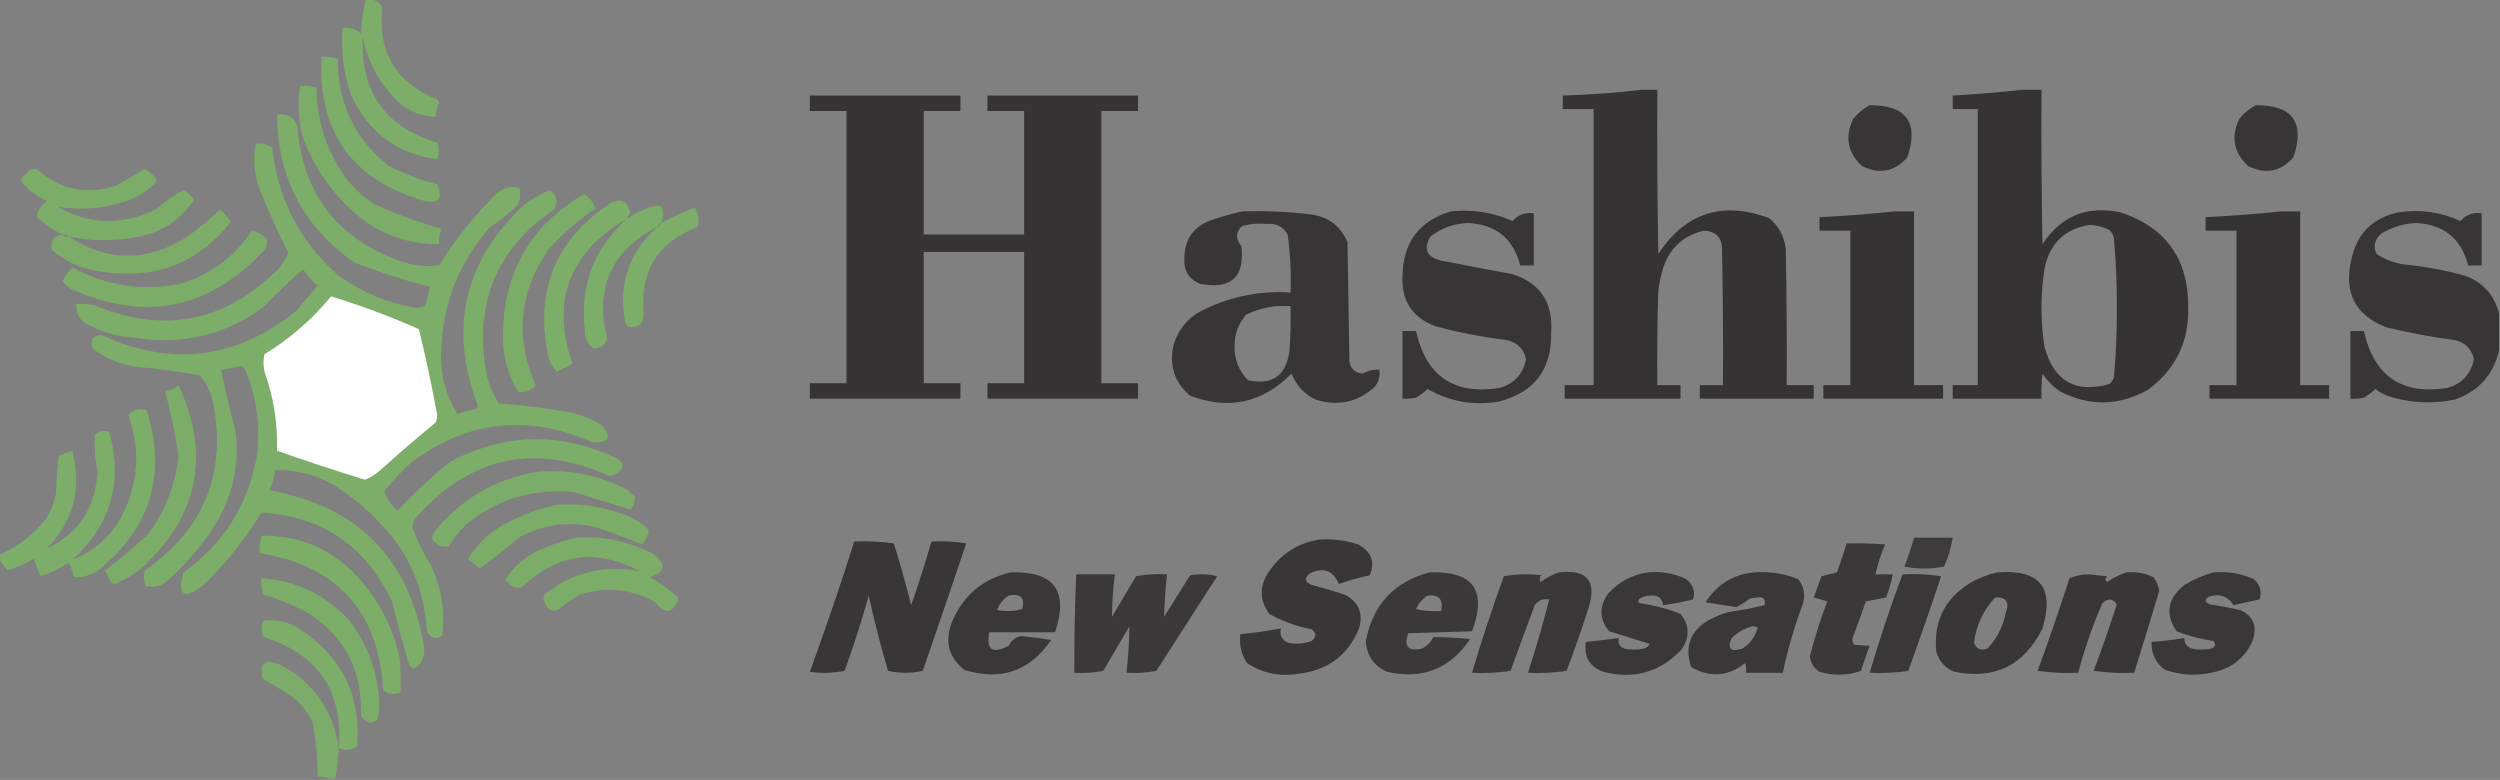 <?xml version="1.0" encoding="UTF-8"?>
<!DOCTYPE svg PUBLIC "-//W3C//DTD SVG 1.1//EN" "http://www.w3.org/Graphics/SVG/1.1/DTD/svg11.dtd">
<svg xmlns="http://www.w3.org/2000/svg" version="1.1" width="1295px" height="404px" style="shape-rendering:geometricPrecision; text-rendering:geometricPrecision; image-rendering:optimizeQuality; fill-rule:evenodd; clip-rule:evenodd" xmlns:xlink="http://www.w3.org/1999/xlink">
<rect width="100%" height="100%" fill="#808080" stroke="none"/>
<g><path style="opacity:0.941" fill="#7cb067" d="M 189.5,-0.5 C 190.5,-0.5 191.5,-0.5 192.5,-0.5C 194.71,0.201 196.544,1.535 198,3.5C 195.466,26.781 204.966,42.781 226.5,51.5C 226.833,52 227.167,52.5 227.5,53C 226.521,55.433 225.855,57.933 225.5,60.5C 218.294,60.231 211.961,57.731 206.5,53C 196.81,43.788 190.643,32.621 188,19.5C 186.693,47.543 199.526,65.71 226.5,74C 227.523,76.774 227.523,79.608 226.5,82.5C 205.764,79.692 190.931,68.692 182,49.5C 177.959,38.203 176.459,26.536 177.5,14.5C 181.244,13.973 184.411,14.973 187,17.5C 187.266,11.398 188.099,5.398 189.5,-0.5 Z"/></g>
<g><path style="opacity:0.939" fill="#7cb067" d="M 166.5,29.5 C 169.448,29.223 172.281,29.556 175,30.5C 174.868,53.398 183.701,71.898 201.5,86C 209.494,90.053 217.827,93.22 226.5,95.5C 229.573,103.034 227.24,105.867 219.5,104C 182.329,93.191 164.663,68.358 166.5,29.5 Z"/></g>
<g><path style="opacity:0.938" fill="#7cb067" d="M 155.5,44.5 C 158.448,44.223 161.281,44.556 164,45.5C 164.106,63.82 169.773,80.153 181,94.5C 184.912,99.083 189.412,102.917 194.5,106C 205.519,111.061 216.852,115.228 228.5,118.5C 227.607,121.084 227.274,123.751 227.5,126.5C 211.256,126.586 196.922,121.419 184.5,111C 171.983,100.122 162.817,86.955 157,71.5C 154.483,62.556 153.983,53.556 155.5,44.5 Z"/></g>
<g><path style="opacity:0.995" fill="#363334" d="M 850.5,46.5 C 853.167,46.5 855.833,46.5 858.5,46.5C 858.333,74.835 858.5,103.169 859,131.5C 873.138,110.166 892.304,104 916.5,113C 921.293,117.085 924.126,122.251 925,128.5C 925.5,152.164 925.667,175.831 925.5,199.5C 930.167,199.5 934.833,199.5 939.5,199.5C 939.5,201.833 939.5,204.167 939.5,206.5C 919.833,206.5 900.167,206.5 880.5,206.5C 880.5,204.167 880.5,201.833 880.5,199.5C 884.5,199.5 888.5,199.5 892.5,199.5C 892.667,176.164 892.5,152.831 892,129.5C 892.097,123.097 888.931,119.763 882.5,119.5C 871.27,122.229 864.103,129.229 861,140.5C 860.118,143.789 859.452,147.123 859,150.5C 858.5,166.83 858.333,183.163 858.5,199.5C 862.5,199.5 866.5,199.5 870.5,199.5C 870.5,201.833 870.5,204.167 870.5,206.5C 850.5,206.5 830.5,206.5 810.5,206.5C 810.5,204.167 810.5,201.833 810.5,199.5C 815.5,199.5 820.5,199.5 825.5,199.5C 825.5,151.833 825.5,104.167 825.5,56.5C 820.167,56.5 814.833,56.5 809.5,56.5C 809.5,54.167 809.5,51.833 809.5,49.5C 823.36,49.089 837.026,48.089 850.5,46.5 Z"/></g>
<g><path style="opacity:0.99" fill="#363334" d="M 1047.5,46.5 C 1050.83,46.5 1054.17,46.5 1057.5,46.5C 1057.33,73.169 1057.5,99.835 1058,126.5C 1067.55,111.86 1081.05,106.36 1098.5,110C 1121.92,117.799 1133.58,134.132 1133.5,159C 1133.97,177.056 1126.97,191.389 1112.5,202C 1097.67,210.213 1082.67,210.546 1067.5,203C 1063.67,200.5 1060.5,197.333 1058,193.5C 1057.5,197.821 1057.33,202.154 1057.5,206.5C 1042.17,206.5 1026.83,206.5 1011.5,206.5C 1011.5,204.167 1011.5,201.833 1011.5,199.5C 1015.83,199.5 1020.17,199.5 1024.5,199.5C 1024.5,151.833 1024.5,104.167 1024.5,56.5C 1020.17,56.5 1015.83,56.5 1011.5,56.5C 1011.5,54.167 1011.5,51.833 1011.5,49.5C 1023.66,48.83 1035.66,47.83 1047.5,46.5 Z M 1082.5,116.5 C 1085.99,116.705 1089.32,117.539 1092.5,119C 1093.89,120.171 1094.73,121.671 1095,123.5C 1096.11,135.454 1096.61,147.454 1096.5,159.5C 1096.61,171.546 1096.11,183.546 1095,195.5C 1094.53,196.931 1093.7,198.097 1092.5,199C 1074.95,203.8 1063.78,197.3 1059,179.5C 1057,166.167 1057,152.833 1059,139.5C 1061.59,126.221 1069.42,118.554 1082.5,116.5 Z"/></g>
<g><path style="opacity:1" fill="#363434" d="M 419.5,49.5 C 445.5,49.5 471.5,49.5 497.5,49.5C 497.5,52.167 497.5,54.833 497.5,57.5C 491.167,57.5 484.833,57.5 478.5,57.5C 478.5,78.833 478.5,100.167 478.5,121.5C 495.833,121.5 513.167,121.5 530.5,121.5C 530.5,100.167 530.5,78.833 530.5,57.5C 524.167,57.5 517.833,57.5 511.5,57.5C 511.5,54.833 511.5,52.167 511.5,49.5C 537.5,49.5 563.5,49.5 589.5,49.5C 589.5,52.167 589.5,54.833 589.5,57.5C 583.167,57.5 576.833,57.5 570.5,57.5C 570.5,104.5 570.5,151.5 570.5,198.5C 576.833,198.5 583.167,198.5 589.5,198.5C 589.5,201.167 589.5,203.833 589.5,206.5C 563.5,206.5 537.5,206.5 511.5,206.5C 511.5,203.833 511.5,201.167 511.5,198.5C 517.833,198.5 524.167,198.5 530.5,198.5C 530.5,175.833 530.5,153.167 530.5,130.5C 513.167,130.5 495.833,130.5 478.5,130.5C 478.5,153.167 478.5,175.833 478.5,198.5C 484.833,198.5 491.167,198.5 497.5,198.5C 497.5,201.167 497.5,203.833 497.5,206.5C 471.5,206.5 445.5,206.5 419.5,206.5C 419.5,203.833 419.5,201.167 419.5,198.5C 425.833,198.5 432.167,198.5 438.5,198.5C 438.5,151.5 438.5,104.5 438.5,57.5C 432.167,57.5 425.833,57.5 419.5,57.5C 419.5,54.833 419.5,52.167 419.5,49.5 Z"/></g>
<g><path style="opacity:0.972" fill="#363334" d="M 968.5,54.5 C 987.586,54.419 994.086,63.419 988,81.5C 981.356,88.956 973.522,90.456 964.5,86C 957.009,79.006 955.509,70.84 960,61.5C 962.441,58.546 965.275,56.213 968.5,54.5 Z"/></g>
<g><path style="opacity:0.972" fill="#363334" d="M 1168.5,54.5 C 1187.59,54.419 1194.09,63.419 1188,81.5C 1181.36,88.956 1173.52,90.456 1164.5,86C 1157.01,79.006 1155.51,70.84 1160,61.5C 1162.44,58.546 1165.27,56.213 1168.5,54.5 Z"/></g>
<g><path style="opacity:0.949" fill="#7cb067" d="M 143.5,59.5 C 148.772,58.549 152.272,60.549 154,65.5C 156.666,99.837 174.166,123.004 206.5,135C 213.373,137.48 220.373,138.313 227.5,137.5C 235.938,123.814 245.938,111.314 257.5,100C 261.02,97.126 264.853,96.292 269,97.5C 269.79,100.634 269.457,103.634 268,106.5C 263.454,110.714 258.621,114.547 253.5,118C 237.224,136.644 228.89,158.477 228.5,183.5C 228.244,194.743 231.078,205.076 237,214.5C 240.037,213.291 243.204,212.457 246.5,212C 247.022,211.439 247.355,210.772 247.5,210C 232.343,169.963 240.343,135.296 271.5,106C 275.613,102.859 280.113,100.359 285,98.5C 288.526,101.271 289.193,104.604 287,108.5C 257.03,129.031 245.364,157.364 252,193.5C 253.204,199.074 255.371,204.241 258.5,209C 271.548,209.969 284.548,211.635 297.5,214C 302.399,215.449 307.065,217.449 311.5,220C 317.28,226.767 315.614,229.767 306.5,229C 272.975,214.219 241.641,217.885 212.5,240C 207.633,244.532 203.133,249.366 199,254.5C 200.281,258.337 202.615,261.67 206,264.5C 214.565,255.265 223.732,246.765 233.5,239C 262.391,224.004 291.391,223.671 320.5,238C 323.08,240.12 323.08,242.287 320.5,244.5C 319.148,245.896 317.481,246.563 315.5,246.5C 277.188,229.395 244.021,236.395 216,267.5C 214.692,269.134 213.858,270.968 213.5,273C 215.996,279.825 219.162,286.325 223,292.5C 228.715,304.329 230.715,316.662 229,329.5C 225.274,331.354 222.608,330.354 221,326.5C 220.011,307.186 213.344,290.186 201,275.5C 192.679,265.837 183.179,257.67 172.5,251C 163.189,245.729 153.189,243.229 142.5,243.5C 142.042,247.166 141.042,250.666 139.5,254C 184.891,262.058 211.558,288.725 219.5,334C 220.555,339.35 218.888,343.516 214.5,346.5C 213.522,346.023 212.689,345.357 212,344.5C 208.748,333.577 205.748,322.577 203,311.5C 189.51,282.828 167.01,267.495 135.5,265.5C 127.062,279.186 117.062,291.686 105.5,303C 95.182,310.81 91.682,308.643 95,296.5C 115.708,281.784 128.375,261.784 133,236.5C 135.062,220.933 133.062,205.933 127,191.5C 126.481,190.484 125.647,189.818 124.5,189.5C 121.218,190.488 117.885,191.154 114.5,191.5C 116.681,202.225 119.181,212.892 122,223.5C 124.255,242.479 119.922,259.812 109,275.5C 102.558,284.941 95.058,293.441 86.5,301C 83.141,303.707 79.474,304.541 75.5,303.5C 74.438,300.897 74.272,298.23 75,295.5C 106.247,273.793 117.914,244.126 110,206.5C 108.61,202.053 106.444,198.053 103.5,194.5C 92.603,192.417 81.603,190.917 70.5,190C 62.092,188.76 54.592,185.593 48,180.5C 46.487,176.237 47.987,173.904 52.5,173.5C 88.82,190.222 122.487,186.055 153.5,161C 157.167,156.667 160.833,152.333 164.5,148C 161.628,145.463 159.128,142.63 157,139.5C 149.864,145.635 143.031,152.135 136.5,159C 116.877,173.464 94.877,178.797 70.5,175C 60.802,174.544 51.802,171.877 43.5,167C 40.511,164.517 39.178,161.35 39.5,157.5C 42.518,157.335 45.518,157.502 48.5,158C 85.101,173.307 117.267,166.807 145,138.5C 146.632,136.067 148.132,133.567 149.5,131C 143.647,119.796 138.481,108.296 134,96.5C 131.548,89.276 131.048,81.942 132.5,74.5C 135.685,74.02 138.519,74.686 141,76.5C 143.872,102.747 155.039,124.58 174.5,142C 186.855,151.259 200.689,157.092 216,159.5C 217.436,159.441 218.769,159.108 220,158.5C 221.352,155.28 222.186,151.947 222.5,148.5C 209.26,145.106 196.26,140.94 183.5,136C 157.095,117.356 143.761,91.856 143.5,59.5 Z"/></g>
<g><path style="opacity:0.935" fill="#7baf67" d="M 35.5,122.5 C 34.791,121.596 33.791,121.263 32.5,121.5C 27.669,119.156 23.169,116.156 19,112.5C 19.508,108.958 21.341,106.125 24.5,104C 18.702,101.768 14.035,98.102 10.5,93C 12.167,91.333 13.833,89.667 15.5,88C 16.833,87.333 18.167,87.333 19.5,88C 31.597,98.486 45.264,101.153 60.5,96C 65.343,93.151 70.177,90.317 75,87.5C 77.631,88.963 79.798,90.963 81.5,93.5C 77.892,97.601 73.558,100.768 68.5,103C 55.805,107.93 42.805,109.263 29.5,107C 46.658,116.622 63.991,116.956 81.5,108C 85.579,104.213 90.079,101.046 95,98.5C 97.296,99.628 99.129,101.295 100.5,103.5C 93.213,114.495 82.88,120.995 69.5,123C 58.125,125.059 46.791,124.892 35.5,122.5 Z"/></g>
<g><path style="opacity:0.943" fill="#7baf67" d="M 302.5,100.5 C 305.301,102.219 307.301,104.719 308.5,108C 299.444,114.049 291.278,121.216 284,129.5C 268.828,151.563 266.661,174.897 277.5,199.5C 275.14,202.348 272.14,203.514 268.5,203C 262.953,193.982 260.286,184.149 260.5,173.5C 260.887,141.028 274.887,116.695 302.5,100.5 Z"/></g>
<g><path style="opacity:0.941" fill="#7cb067" d="M 324.5,113.5 C 294.745,130.706 285.411,155.706 296.5,188.5C 293.842,189.829 291.176,191.162 288.5,192.5C 286.242,190.323 284.742,187.657 284,184.5C 276.877,150.511 287.711,124.011 316.5,105C 321.932,102.547 325.266,104.38 326.5,110.5C 325.807,111.518 325.141,112.518 324.5,113.5 Z"/></g>
<g><path style="opacity:0.939" fill="#7cb168" d="M 342.5,115.5 C 341.833,115.5 341.5,115.833 341.5,116.5C 340.833,116.5 340.5,116.833 340.5,117.5C 316.689,129.804 308.022,149.137 314.5,175.5C 313.48,178.764 311.147,180.431 307.5,180.5C 304.442,178.385 302.942,175.385 303,171.5C 300.209,148.364 307.375,129.031 324.5,113.5C 329.076,110.38 334.076,108.047 339.5,106.5C 340.772,106.57 341.938,106.903 343,107.5C 343.722,110.261 343.555,112.927 342.5,115.5 Z"/></g>
<g><path style="opacity:0.939" fill="#7cb067" d="M 340.5,117.5 C 341.167,117.5 341.5,117.167 341.5,116.5C 342.167,116.5 342.5,116.167 342.5,115.5C 348.117,112.443 353.951,109.776 360,107.5C 361.819,110.739 362.319,114.072 361.5,117.5C 340.719,125.398 331.386,140.398 333.5,162.5C 333.515,167.152 331.182,169.485 326.5,169.5C 325.353,169.182 324.519,168.516 324,167.5C 320.004,147.656 325.504,130.99 340.5,117.5 Z"/></g>
<g><path style="opacity:0.942" fill="#7caf67" d="M 32.5,121.5 C 33.209,122.404 34.209,122.737 35.5,122.5C 55.566,135.623 75.9,135.79 96.5,123C 102.625,118.544 108.458,113.711 114,108.5C 116.222,110.385 118.056,112.551 119.5,115C 102.916,135.98 81.249,144.647 54.5,141C 44.017,140.068 34.851,136.235 27,129.5C 25.832,124.827 27.665,122.16 32.5,121.5 Z"/></g>
<g><path style="opacity:0.98" fill="#363334" d="M 643.5,109.5 C 655.214,109.139 666.881,109.639 678.5,111C 687.921,112.107 694.421,116.94 698,125.5C 698.333,146.167 698.667,166.833 699,187.5C 699.768,191.265 702.102,193.265 706,193.5C 708.639,192.006 711.472,191.339 714.5,191.5C 714.938,194.893 714.105,197.893 712,200.5C 703.137,208.416 692.97,210.583 681.5,207C 675.608,204.108 671.441,199.608 669,193.5C 654.056,208.69 636.556,212.523 616.5,205C 608.271,197.977 605.437,189.144 608,178.5C 610.115,171.432 614.282,165.932 620.5,162C 635.48,153.97 651.48,150.47 668.5,151.5C 668.895,141.434 668.395,131.434 667,121.5C 664.747,117.455 661.247,115.622 656.5,116C 652.131,115.575 647.797,115.908 643.5,117C 640.052,120.147 639.885,123.647 643,127.5C 644.882,143.61 637.715,150.11 621.5,147C 615.645,144.464 612.978,139.964 613.5,133.5C 613.646,123.841 618.312,117.341 627.5,114C 632.874,112.16 638.207,110.66 643.5,109.5 Z M 661.5,158.5 C 663.833,158.5 666.167,158.5 668.5,158.5C 668.666,166.174 668.5,173.841 668,181.5C 666.313,194.544 659.146,199.711 646.5,197C 641.629,192.066 639.296,186.066 639.5,179C 639.542,172.866 641.542,167.532 645.5,163C 650.693,160.539 656.026,159.039 661.5,158.5 Z"/></g>
<g><path style="opacity:0.971" fill="#363334" d="M 751.5,109.5 C 762.656,108.311 773.323,109.978 783.5,114.5C 786.432,111.203 790.099,109.87 794.5,110.5C 794.5,119.5 794.5,128.5 794.5,137.5C 792.167,137.5 789.833,137.5 787.5,137.5C 783.938,123.613 774.938,116.28 760.5,115.5C 753.184,115.77 746.684,118.104 741,122.5C 737.141,128.962 738.974,133.128 746.5,135C 758.819,137.415 771.153,139.748 783.5,142C 797.869,146.71 804.536,156.71 803.5,172C 803.93,191.219 794.93,203.219 776.5,208C 763.308,210.234 750.975,208.067 739.5,201.5C 737.641,203.192 735.641,204.692 733.5,206C 731.19,206.497 728.857,206.663 726.5,206.5C 726.5,194.833 726.5,183.167 726.5,171.5C 728.833,171.5 731.167,171.5 733.5,171.5C 738.675,194.75 753.008,204.583 776.5,201C 784.293,198.875 788.96,193.875 790.5,186C 789.099,180.269 785.432,176.936 779.5,176C 767.33,174.5 755.33,172.167 743.5,169C 731.552,164.438 725.886,155.771 726.5,143C 726.754,125.604 735.088,114.438 751.5,109.5 Z"/></g>
<g><path style="opacity:0.997" fill="#363334" d="M 981.5,109.5 C 984.833,109.5 988.167,109.5 991.5,109.5C 991.5,139.5 991.5,169.5 991.5,199.5C 996.5,199.5 1001.5,199.5 1006.5,199.5C 1006.5,201.833 1006.5,204.167 1006.5,206.5C 985.833,206.5 965.167,206.5 944.5,206.5C 944.5,204.167 944.5,201.833 944.5,199.5C 949.167,199.5 953.833,199.5 958.5,199.5C 958.5,172.833 958.5,146.167 958.5,119.5C 953.167,119.5 947.833,119.5 942.5,119.5C 942.5,117.167 942.5,114.833 942.5,112.5C 955.668,111.845 968.668,110.845 981.5,109.5 Z"/></g>
<g><path style="opacity:0.997" fill="#363334" d="M 1181.5,109.5 C 1184.83,109.5 1188.17,109.5 1191.5,109.5C 1191.5,139.5 1191.5,169.5 1191.5,199.5C 1196.5,199.5 1201.5,199.5 1206.5,199.5C 1206.5,201.833 1206.5,204.167 1206.5,206.5C 1185.83,206.5 1165.17,206.5 1144.5,206.5C 1144.5,204.167 1144.5,201.833 1144.5,199.5C 1149.17,199.5 1153.83,199.5 1158.5,199.5C 1158.5,172.833 1158.5,146.167 1158.5,119.5C 1153.17,119.5 1147.83,119.5 1142.5,119.5C 1142.5,117.167 1142.5,114.833 1142.5,112.5C 1155.67,111.845 1168.67,110.845 1181.5,109.5 Z"/></g>
<g><path style="opacity:0.971" fill="#363334" d="M 1294.5,162.5 C 1294.5,168.833 1294.5,175.167 1294.5,181.5C 1291.55,194.202 1283.89,202.702 1271.5,207C 1259.65,209.424 1247.98,208.757 1236.5,205C 1234.34,204.086 1232.34,202.919 1230.5,201.5C 1228.64,203.192 1226.64,204.692 1224.5,206C 1222.19,206.497 1219.86,206.663 1217.5,206.5C 1217.5,194.833 1217.5,183.167 1217.5,171.5C 1219.83,171.5 1222.17,171.5 1224.5,171.5C 1229.68,194.75 1244.01,204.583 1267.5,201C 1275.29,198.875 1279.96,193.875 1281.5,186C 1280.1,180.269 1276.43,176.936 1270.5,176C 1258.87,174.482 1247.37,172.315 1236,169.5C 1220,163.238 1214,151.571 1218,134.5C 1220.83,121 1229,112.833 1242.5,110C 1253.65,108.312 1264.32,109.812 1274.5,114.5C 1277.43,111.203 1281.1,109.87 1285.5,110.5C 1285.5,119.5 1285.5,128.5 1285.5,137.5C 1283.17,137.5 1280.83,137.5 1278.5,137.5C 1274.94,123.613 1265.94,116.28 1251.5,115.5C 1245,115.834 1239,117.668 1233.5,121C 1230.05,124.016 1229.21,127.516 1231,131.5C 1235.38,134.473 1240.22,136.306 1245.5,137C 1256.35,138.073 1267.02,140.073 1277.5,143C 1286.55,146.623 1292.21,153.123 1294.5,162.5 Z"/></g>
<g><path style="opacity:0.943" fill="#7cb067" d="M 130.5,119.5 C 133.315,120.126 135.815,121.46 138,123.5C 138.738,126.212 138.071,128.545 136,130.5C 107.857,160.195 75.024,166.695 37.5,150C 35.415,148.959 33.748,147.459 32.5,145.5C 33.811,142.865 35.478,140.531 37.5,138.5C 55.194,148.141 73.861,150.975 93.5,147C 109.198,142.172 121.531,133.005 130.5,119.5 Z"/></g>
<g><path style="opacity:0.999" fill="#fefefe" d="M 171.5,153.5 C 186.979,158.272 202.146,163.938 217,170.5C 220.379,184.395 223.379,198.395 226,212.5C 226.758,214.769 226.591,216.936 225.5,219C 215.647,227.097 205.98,235.43 196.5,244C 194.223,245.959 191.723,247.459 189,248.5C 173.736,243.801 158.57,238.801 143.5,233.5C 143.893,219.387 141.727,205.72 137,192.5C 136.333,189.5 136.333,186.5 137,183.5C 150.222,175.443 161.722,165.443 171.5,153.5 Z"/></g>
<g><path style="opacity:0.943" fill="#7cb067" d="M 92.5,199.5 C 109.366,235.995 102.699,267.828 72.5,295C 68.828,297.838 64.828,300.171 60.5,302C 59.365,302.749 58.365,302.583 57.5,301.5C 56.5,299.5 55.5,297.5 54.5,295.5C 62.278,289.523 69.778,283.19 77,276.5C 85.601,264.535 90.768,251.201 92.5,236.5C 90.801,225.037 88.468,213.704 85.5,202.5C 88.241,202.293 90.574,201.293 92.5,199.5 Z"/></g>
<g><path style="opacity:0.94" fill="#7baf67" d="M -0.5,289.5 C -0.5,288.833 -0.5,288.167 -0.5,287.5C 9.268,283.232 17.435,276.898 24,268.5C 26.455,264.469 28.121,260.136 29,255.5C 29.187,248.919 29.687,242.419 30.5,236C 32.778,235.014 35.111,234.18 37.5,233.5C 42.48,252.728 38.146,269.562 24.5,284C 40.755,276.176 49.421,263.009 50.5,244.5C 49.253,238.202 48.753,231.869 49,225.5C 51.291,223.405 53.791,222.738 56.5,223.5C 63.905,249.466 57.572,271.633 37.5,290C 48.565,285.671 57.065,278.171 63,267.5C 71.702,250.575 72.869,233.075 66.5,215C 69.171,212.107 72.338,211.274 76,212.5C 86.357,245.583 78.19,273.083 51.5,295C 47.537,297.83 43.204,299.163 38.5,299C 37.729,296.423 36.729,293.923 35.5,291.5C 30.987,294.506 26.154,296.84 21,298.5C 19.734,295.534 18.567,292.534 17.5,289.5C 13.243,291.977 8.743,293.977 4,295.5C 2.245,293.642 0.745,291.642 -0.5,289.5 Z"/></g>
<g><path style="opacity:0.93" fill="#7caf67" d="M 277.5,244.5 C 294.499,242.832 310.499,245.999 325.5,254C 326.667,255.167 327.833,256.333 329,257.5C 328.921,259.846 328.088,262.013 326.5,264C 316.927,261.034 307.261,258.034 297.5,255C 277.481,252.898 259.481,257.898 243.5,270C 239.082,273.747 235.416,278.08 232.5,283C 228.975,283.658 226.141,282.491 224,279.5C 223.685,278.092 224.018,276.759 225,275.5C 238.67,258.585 256.17,248.252 277.5,244.5 Z"/></g>
<g><path style="opacity:0.934" fill="#7cb067" d="M 288.5,261.5 C 300.932,260.628 312.932,262.461 324.5,267C 328.873,268.713 332.707,271.213 336,274.5C 335.828,277.351 334.661,279.851 332.5,282C 324.701,278.839 316.701,275.839 308.5,273C 294.884,269.913 281.884,271.58 269.5,278C 262.644,283.691 255.644,289.191 248.5,294.5C 246.5,292.833 244.5,291.167 242.5,289.5C 246.941,282.104 252.941,276.27 260.5,272C 269.424,267.022 278.758,263.522 288.5,261.5 Z"/></g>
<g><path style="opacity:0.947" fill="#7cb067" d="M 135.5,277.5 C 155.102,277.218 171.602,284.218 185,298.5C 196.002,310.501 203.335,324.501 207,340.5C 207.499,346.491 207.666,352.491 207.5,358.5C 204.298,360.102 201.298,359.768 198.5,357.5C 196.159,316.821 174.825,293.154 134.5,286.5C 134.368,283.43 134.701,280.43 135.5,277.5 Z"/></g>
<g><path style="opacity:0.894" fill="#363334" d="M 991.5,278.5 C 998.167,278.5 1004.83,278.5 1011.5,278.5C 1010.71,283.696 1009.21,288.696 1007,293.5C 1000.22,294.811 993.39,294.811 986.5,293.5C 988.372,288.55 990.039,283.55 991.5,278.5 Z"/></g>
<g><path style="opacity:0.958" fill="#363334" d="M 683.5,279.5 C 690.342,279.039 697.009,279.872 703.5,282C 710.426,285.799 712.426,291.132 709.5,298C 704.074,299.198 698.741,300.698 693.5,302.5C 690.582,295.485 685.582,293.651 678.5,297C 675.494,299.635 675.828,301.635 679.5,303C 685.212,304.511 690.879,306.178 696.5,308C 703.759,311.693 706.259,317.526 704,325.5C 698.222,339.49 687.722,347.323 672.5,349C 662.878,350.61 654.045,348.776 646,343.5C 642.992,338.984 641.826,333.984 642.5,328.5C 649.55,327.825 656.55,326.825 663.5,325.5C 662.725,329.182 664.059,331.682 667.5,333C 671.594,333.767 675.594,333.434 679.5,332C 681.922,329.888 681.922,327.888 679.5,326C 671.73,324.521 664.396,321.854 657.5,318C 652.429,311.057 652.263,303.891 657,296.5C 663.401,286.913 672.234,281.247 683.5,279.5 Z"/></g>
<g><path style="opacity:0.954" fill="#363334" d="M 442.5,280.5 C 449.422,280.188 456.256,280.521 463,281.5C 466.312,292.083 469.312,302.749 472,313.5C 475.788,302.633 479.288,291.633 482.5,280.5C 488.537,280.171 494.537,280.504 500.5,281.5C 493.099,303.537 485.599,325.537 478,347.5C 472,348.833 466,348.833 460,347.5C 456.196,334.616 452.862,321.616 450,308.5C 446.337,321.655 442.171,334.655 437.5,347.5C 431.528,348.664 425.528,348.83 419.5,348C 427.663,325.679 435.329,303.179 442.5,280.5 Z"/></g>
<g><path style="opacity:0.941" fill="#363334" d="M 956.5,281.5 C 963.175,281.334 969.842,281.5 976.5,282C 974.332,287.003 972.666,292.17 971.5,297.5C 974.5,297.5 977.5,297.5 980.5,297.5C 979.644,301.57 978.477,305.57 977,309.5C 973.541,310.133 970.041,310.8 966.5,311.5C 964.432,317.538 962.265,323.538 960,329.5C 959.28,331.112 959.446,332.612 960.5,334C 963.332,334.212 965.998,334.379 968.5,334.5C 966.901,338.796 965.401,343.129 964,347.5C 956.929,349.965 949.763,350.131 942.5,348C 939.578,346.163 937.911,343.496 937.5,340C 939.996,330.346 942.996,320.846 946.5,311.5C 944.167,310.833 941.833,310.167 939.5,309.5C 940.833,305.833 942.167,302.167 943.5,298.5C 946.167,297.833 948.833,297.167 951.5,296.5C 953.376,291.539 955.043,286.539 956.5,281.5 Z"/></g>
<g><path style="opacity:0.936" fill="#7cb067" d="M 298.5,278.5 C 312.644,277.591 325.977,280.424 338.5,287C 345.391,292.318 344.724,296.318 336.5,299C 342.062,301.894 347.062,305.561 351.5,310C 348.688,317.826 344.688,318.493 339.5,312C 327.1,305.015 314.1,303.682 300.5,308C 297.328,309.752 294.328,311.752 291.5,314C 287.193,317.771 284.026,316.937 282,311.5C 281.219,310.056 281.386,308.723 282.5,307.5C 297.026,296.286 313.359,292.453 331.5,296C 309.188,283.894 288.855,286.561 270.5,304C 268.833,304.667 267.167,304.667 265.5,304C 264.315,302.647 262.981,301.48 261.5,300.5C 266.389,292.883 273.056,287.383 281.5,284C 287.137,281.682 292.803,279.849 298.5,278.5 Z"/></g>
<g><path style="opacity:0.946" fill="#363334" d="M 523.5,296.5 C 546.045,295.718 553.712,306.052 546.5,327.5C 535.167,327.5 523.833,327.5 512.5,327.5C 510.666,336.579 513.999,338.913 522.5,334.5C 523.871,331.712 526.038,330.045 529,329.5C 534.192,329.974 539.359,330.641 544.5,331.5C 533.379,347.708 518.379,352.874 499.5,347C 491.467,340.577 489.301,332.41 493,322.5C 498.802,308.519 508.968,299.853 523.5,296.5 Z M 522.5,308.5 C 528.701,307.365 531.035,309.699 529.5,315.5C 525.205,316.661 520.871,316.828 516.5,316C 517.69,312.75 519.69,310.25 522.5,308.5 Z"/></g>
<g><path style="opacity:0.941" fill="#363334" d="M 740.5,296.5 C 763.112,295.614 770.445,305.781 762.5,327C 751.5,327.333 740.5,327.667 729.5,328C 727.037,334.89 729.37,337.557 736.5,336C 739.167,334.667 741.167,332.667 742.5,330C 748.82,330.024 755.153,330.357 761.5,331C 751.177,346.447 736.844,352.114 718.5,348C 711.627,344.936 707.961,339.602 707.5,332C 711.144,313.193 722.144,301.36 740.5,296.5 Z M 739.5,308.5 C 745.396,307.848 747.73,310.515 746.5,316.5C 742.116,316.826 737.783,316.492 733.5,315.5C 734.833,312.507 736.833,310.173 739.5,308.5 Z"/></g>
<g><path style="opacity:0.944" fill="#363334" d="M 807.5,296.5 C 821.998,294.818 827.165,300.818 823,314.5C 819.463,325.613 815.629,336.613 811.5,347.5C 804.866,348.497 798.2,348.83 791.5,348.5C 795.577,335.936 799.244,323.27 802.5,310.5C 799.348,309.959 796.848,310.959 795,313.5C 790.735,324.795 786.568,336.128 782.5,347.5C 775.866,348.497 769.2,348.83 762.5,348.5C 767.494,331.685 772.994,315.018 779,298.5C 785.418,297.357 791.918,297.19 798.5,298C 797.483,299.049 797.316,300.216 798,301.5C 800.995,299.347 804.162,297.681 807.5,296.5 Z"/></g>
<g><path style="opacity:0.945" fill="#363334" d="M 853.5,296.5 C 860.526,295.805 867.193,296.972 873.5,300C 877.119,303.051 878.286,306.551 877,310.5C 871.876,311.77 866.709,312.77 861.5,313.5C 861.065,309.842 858.899,308.175 855,308.5C 853.033,308.542 851.199,309.042 849.5,310C 848.289,310.893 848.289,311.726 849.5,312.5C 856.737,313.483 863.737,315.316 870.5,318C 875.248,323.888 875.415,330.054 871,336.5C 859.869,348.228 846.369,352.061 830.5,348C 823.319,345.313 820.319,340.147 821.5,332.5C 827.178,331.915 832.845,331.249 838.5,330.5C 837.965,333.238 838.965,335.072 841.5,336C 844.833,336.667 848.167,336.667 851.5,336C 852.91,335.632 853.91,334.799 854.5,333.5C 847.56,331.335 840.56,329.169 833.5,327C 828.399,320.769 828.232,314.269 833,307.5C 838.606,301.36 845.44,297.693 853.5,296.5 Z"/></g>
<g><path style="opacity:0.946" fill="#363334" d="M 908.5,296.5 C 916.466,295.867 924.133,297.034 931.5,300C 934.36,303.681 935.193,307.848 934,312.5C 929.576,324.267 926.076,336.267 923.5,348.5C 917.167,348.5 910.833,348.5 904.5,348.5C 904.66,346.801 904.494,345.134 904,343.5C 895.018,350.467 885.684,351.134 876,345.5C 872.466,334.771 875.633,326.605 885.5,321C 888.674,319.275 892.007,317.942 895.5,317C 901.761,316.116 907.928,314.949 914,313.5C 914.774,310.273 913.441,308.94 910,309.5C 908.833,309.667 907.667,309.833 906.5,310C 904.277,311.733 901.944,313.233 899.5,314.5C 894.17,313.667 888.837,312.834 883.5,312C 889.349,302.746 897.683,297.579 908.5,296.5 Z M 907.5,324.5 C 908.552,324.351 909.552,324.517 910.5,325C 909.287,329.772 906.621,333.439 902.5,336C 896.399,337.903 894.566,336.069 897,330.5C 900.069,327.554 903.569,325.554 907.5,324.5 Z"/></g>
<g><path style="opacity:0.956" fill="#363334" d="M 1034.5,296.5 C 1056.6,294.757 1064.43,304.423 1058,325.5C 1048.62,344.605 1033.46,352.105 1012.5,348C 1007.57,346.073 1004.41,342.573 1003,337.5C 1001.49,322.02 1007.32,310.187 1020.5,302C 1025.02,299.445 1029.68,297.612 1034.5,296.5 Z M 1033.5,309.5 C 1039.2,309.146 1041.04,311.813 1039,317.5C 1037.54,324.591 1034.37,330.758 1029.5,336C 1026.13,337.205 1023.8,336.205 1022.5,333C 1023.67,323.826 1027.34,315.993 1033.5,309.5 Z"/></g>
<g><path style="opacity:0.951" fill="#363334" d="M 1101.5,296.5 C 1106.41,296.063 1111.08,296.896 1115.5,299C 1117.05,301.098 1118.05,303.432 1118.5,306C 1114.26,320.213 1109.93,334.38 1105.5,348.5C 1098.47,348.83 1091.47,348.497 1084.5,347.5C 1088.8,336.113 1092.8,324.613 1096.5,313C 1094.43,309.927 1091.93,309.761 1089,312.5C 1083.93,324.197 1079.77,336.197 1076.5,348.5C 1069.47,348.83 1062.47,348.497 1055.5,347.5C 1061.3,331.612 1066.8,315.612 1072,299.5C 1075.06,298.217 1078.4,297.55 1082,297.5C 1085.17,297.833 1088.33,298.167 1091.5,298.5C 1090.41,299.609 1090.41,300.609 1091.5,301.5C 1094.66,299.255 1097.99,297.588 1101.5,296.5 Z"/></g>
<g><path style="opacity:0.944" fill="#363334" d="M 1146.5,296.5 C 1153.84,295.859 1160.84,297.025 1167.5,300C 1170.74,302.954 1171.74,306.454 1170.5,310.5C 1166,311.445 1161.5,312.445 1157,313.5C 1154.05,308.847 1149.88,307.347 1144.5,309C 1141.83,310.333 1141.83,311.667 1144.5,313C 1149.86,313.871 1155.19,314.871 1160.5,316C 1167.13,319.097 1169.3,324.264 1167,331.5C 1163.27,340.228 1156.77,345.728 1147.5,348C 1138.72,350.272 1130.05,349.939 1121.5,347C 1116.62,343.407 1114.29,338.573 1114.5,332.5C 1120.2,332.079 1125.87,331.412 1131.5,330.5C 1131.45,333.292 1132.79,335.125 1135.5,336C 1138.83,336.667 1142.17,336.667 1145.5,336C 1147.59,335.047 1147.93,333.714 1146.5,332C 1139.95,331.092 1133.62,329.425 1127.5,327C 1121.41,318.073 1122.74,310.073 1131.5,303C 1136.29,300.133 1141.29,297.967 1146.5,296.5 Z"/></g>
<g><path style="opacity:0.941" fill="#363334" d="M 557.5,297.5 C 564.167,297.5 570.833,297.5 577.5,297.5C 576.572,304.823 576.072,312.156 576,319.5C 580.167,312.5 584.333,305.5 588.5,298.5C 593.792,297.505 599.125,297.172 604.5,297.5C 603.726,304.845 603.226,312.178 603,319.5C 607.5,312.333 612,305.167 616.5,298C 621.202,297.172 625.869,297.338 630.5,298.5C 620,314.833 609.5,331.167 599,347.5C 593.928,348.471 588.762,348.805 583.5,348.5C 584.466,340.511 584.966,332.511 585,324.5C 580.5,332.167 576,339.833 571.5,347.5C 566.544,348.494 561.544,348.827 556.5,348.5C 556.419,331.489 556.753,314.489 557.5,297.5 Z"/></g>
<g><path style="opacity:0.943" fill="#363334" d="M 985.5,297.5 C 992.2,297.17 998.866,297.503 1005.5,298.5C 1000.03,314.908 994.364,331.242 988.5,347.5C 981.866,348.497 975.2,348.83 968.5,348.5C 973.571,331.286 979.238,314.286 985.5,297.5 Z"/></g>
<g><path style="opacity:0.944" fill="#7cb067" d="M 135.5,299.5 C 153.548,300.773 168.714,308.106 181,321.5C 190.629,334.221 195.796,348.555 196.5,364.5C 196.476,367.421 196.143,370.254 195.5,373C 191.786,375.229 188.952,374.395 187,370.5C 187.808,347.949 178.975,330.449 160.5,318C 152.824,313.886 144.824,310.553 136.5,308C 135.556,305.281 135.223,302.448 135.5,299.5 Z"/></g>
<g><path style="opacity:0.939" fill="#7cb067" d="M 175.5,387.5 C 177.725,357.908 164.725,338.741 136.5,330C 135.217,327.205 135.217,324.372 136.5,321.5C 143.278,320.637 149.611,322.137 155.5,326C 177.304,340.439 187.137,360.605 185,386.5C 182.072,388.75 178.906,389.084 175.5,387.5 Z"/></g>
<g><path style="opacity:0.939" fill="#7baf67" d="M 175.5,387.5 C 175.267,392.894 174.601,398.227 173.5,403.5C 172.5,403.5 171.5,403.5 170.5,403.5C 168.735,402.539 166.735,402.205 164.5,402.5C 164.538,393.081 163.704,383.748 162,374.5C 159.646,369.142 156.146,364.642 151.5,361C 146.417,357.708 141.25,354.541 136,351.5C 134.342,343.58 137.176,341.08 144.5,344C 162.336,353.177 172.669,367.677 175.5,387.5 Z"/></g>
</svg>
